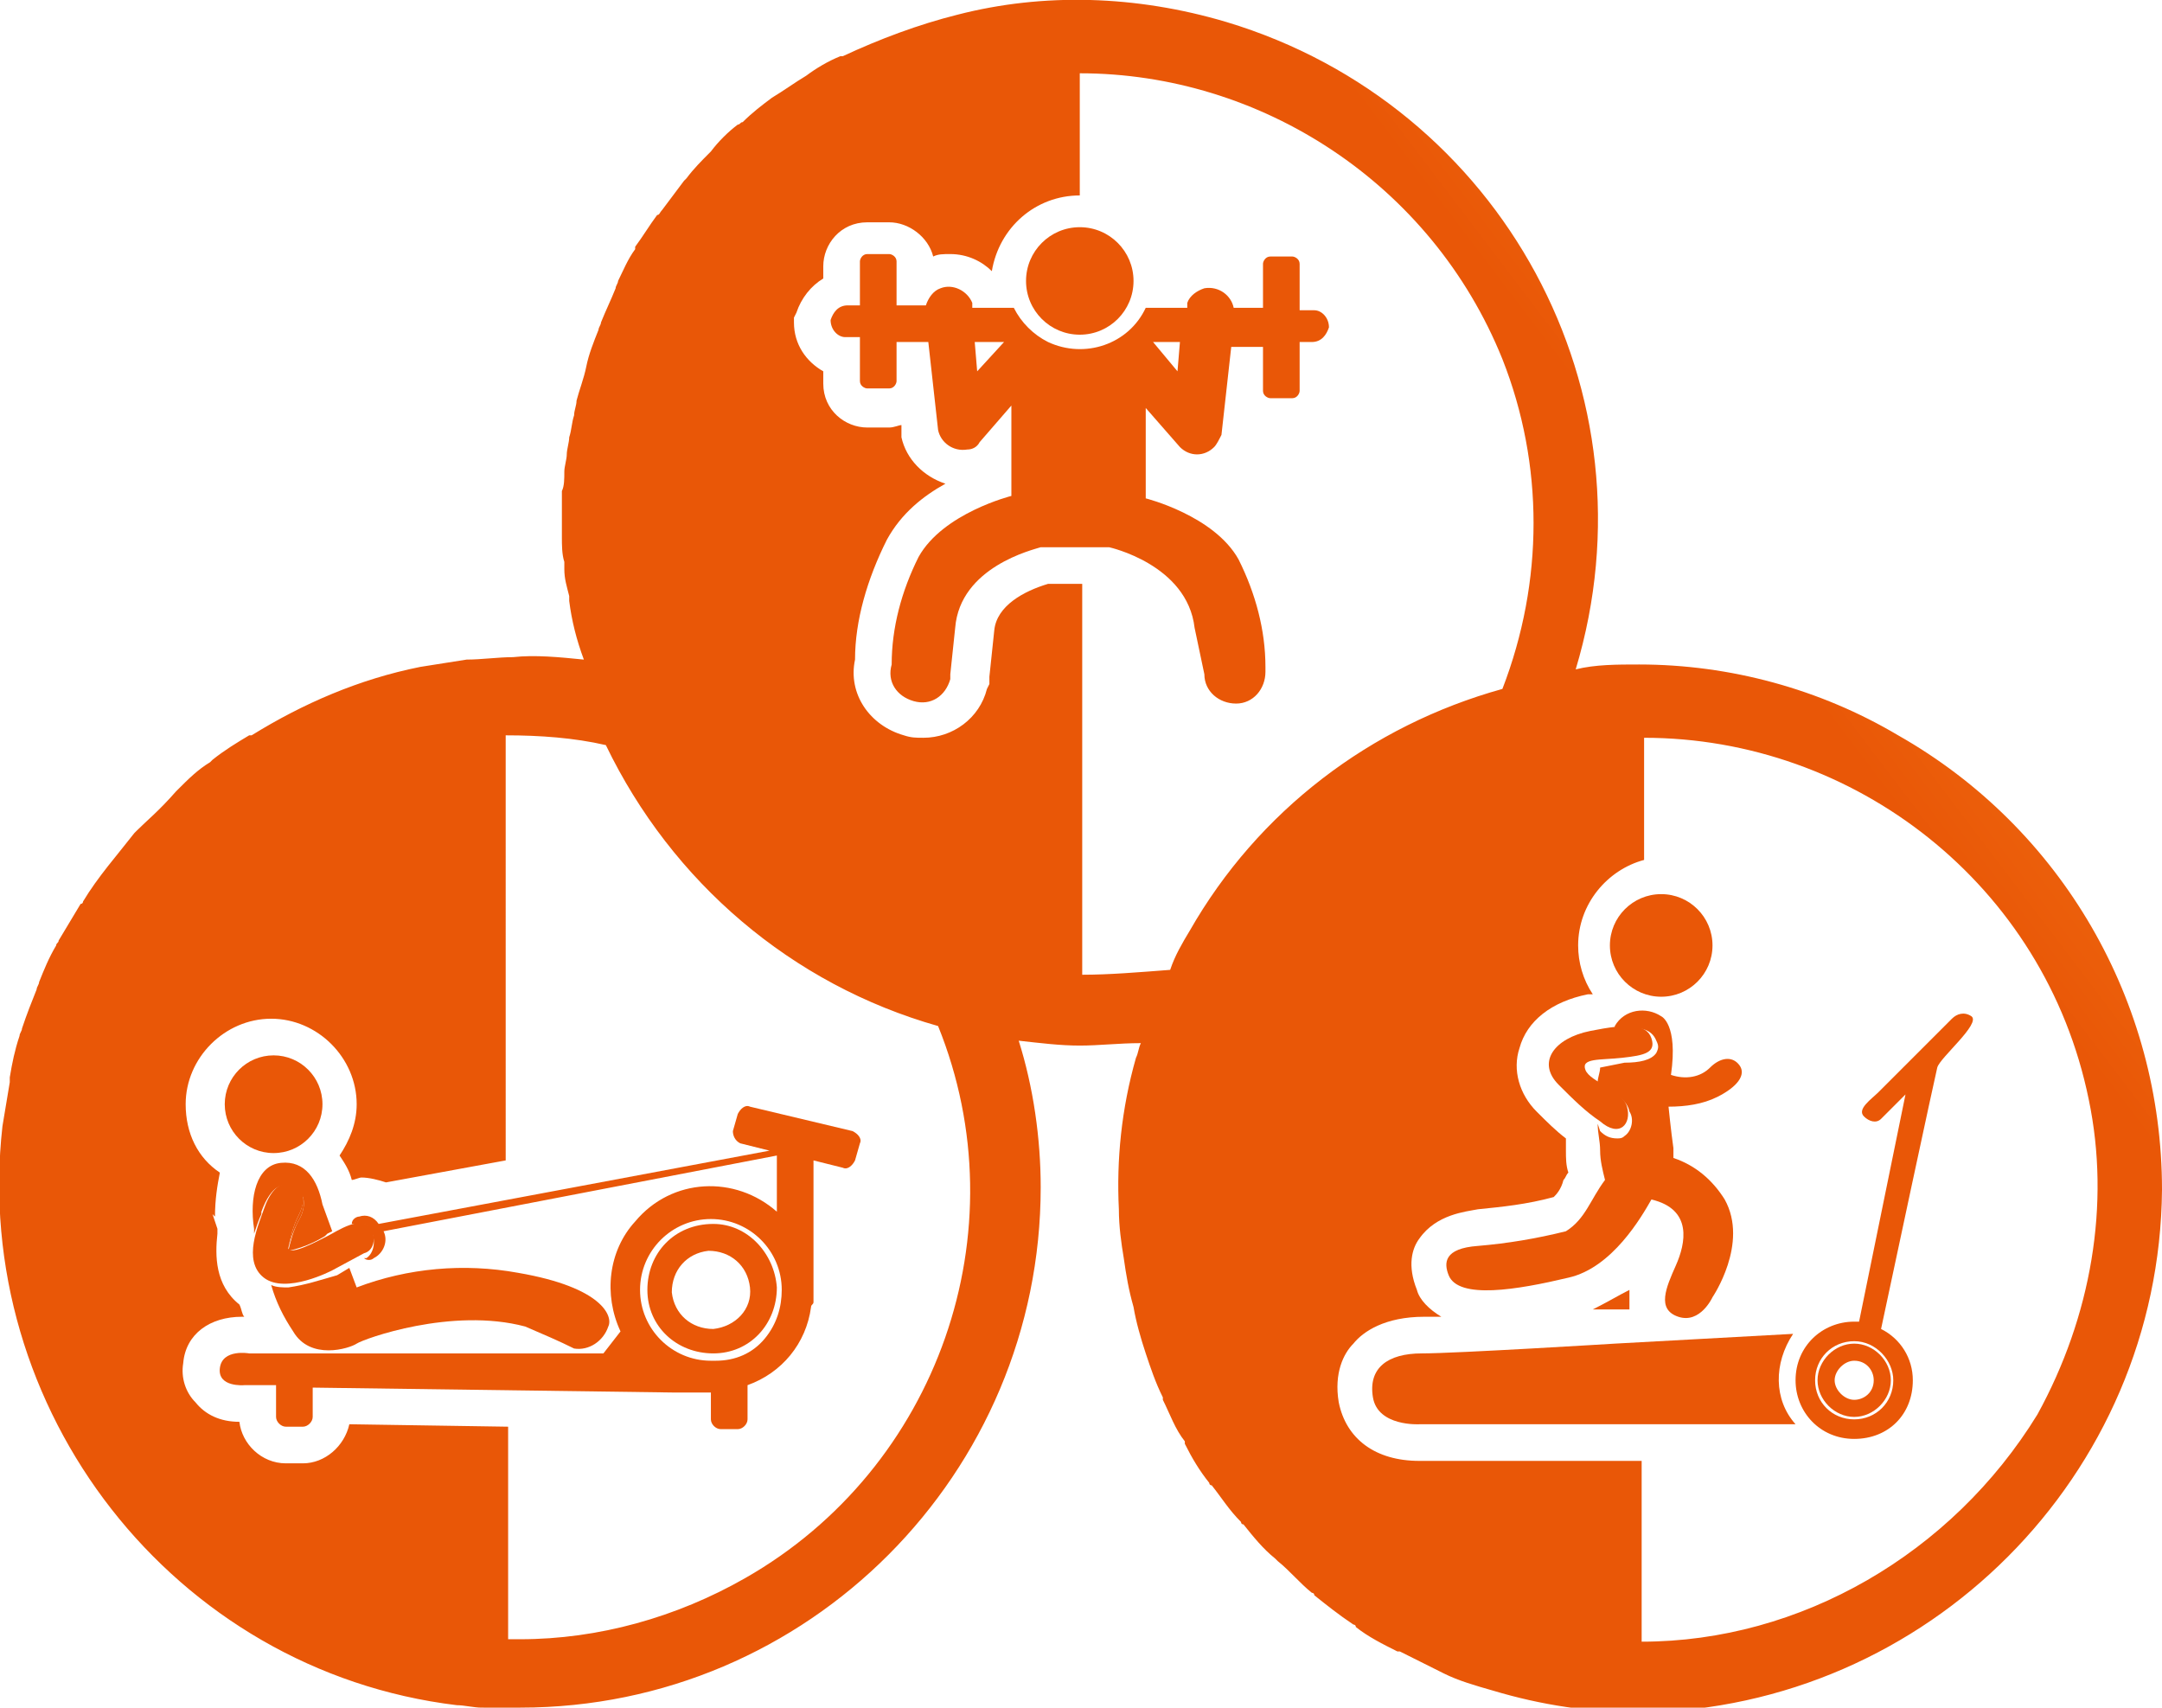 <?xml version="1.0" encoding="utf-8"?>
<!-- Generator: Adobe Illustrator 21.1.0, SVG Export Plug-In . SVG Version: 6.00 Build 0)  -->
<svg version="1.1" id="Layer_1" xmlns="http://www.w3.org/2000/svg" xmlns:xlink="http://www.w3.org/1999/xlink" x="0px" y="0px"
	 viewBox="0 0 88.5 69.9" style="enable-background:new 0 0 88.5 69.9;" xml:space="preserve">
<style type="text/css">
	.st0{fill:url(#SVGID_1_);}
	.st1{fill:url(#SVGID_2_);}
	.st2{fill:url(#SVGID_3_);}
	.st3{fill:url(#SVGID_4_);}
	.st4{fill:url(#SVGID_5_);}
	.st5{fill:url(#SVGID_6_);}
	.st6{fill:url(#SVGID_7_);}
	.st7{fill:url(#SVGID_8_);}
	.st8{fill:url(#SVGID_9_);}
	.st9{fill:url(#SVGID_10_);}
	.st10{fill:url(#SVGID_11_);}
	.st11{fill:url(#SVGID_12_);}
	.st12{fill:url(#SVGID_13_);}
	.st13{fill:url(#SVGID_14_);}
	.st14{fill:url(#SVGID_15_);}
	.st15{fill:url(#SVGID_16_);}
	.st16{fill:url(#SVGID_17_);}
</style>
<title>DriTri-Selected_1</title>
<linearGradient id="SVGID_1_" gradientUnits="userSpaceOnUse" x1="554.502" y1="597.063" x2="523.668" y2="620.48" gradientTransform="matrix(1 0 0 1 0 -965.76)">
	<stop  offset="0" style="stop-color:#F58220"/>
	<stop  offset="0.3" style="stop-color:#F47E1E"/>
	<stop  offset="0.61" style="stop-color:#F07116"/>
	<stop  offset="0.93" style="stop-color:#EB5D0A"/>
	<stop  offset="1" style="stop-color:#E95707"/>
</linearGradient>
<path class="st0" d="M49.3,27.6c0,0.7,0.6,1.2,1.3,1.2s1.2-0.6,1.2-1.3c0-0.1,0-0.2,0-0.2c0-1.5-0.4-3-1.1-4.4
	c-1-1.8-3.8-2.5-3.8-2.5v-3.7l1.4,1.6c0.4,0.4,1,0.4,1.4,0c0.1-0.1,0.2-0.3,0.3-0.5l0.4-3.6h1.3V16c0,0.2,0.2,0.3,0.3,0.3h0.9
	c0.2,0,0.3-0.2,0.3-0.3v-2h0.5c0.4,0,0.6-0.3,0.7-0.6c0-0.4-0.3-0.7-0.6-0.7l0,0h-0.6v-1.9c0-0.2-0.2-0.3-0.3-0.3H52
	c-0.2,0-0.3,0.2-0.3,0.3v1.8h-1.2c-0.1-0.5-0.6-0.9-1.2-0.8c-0.3,0.1-0.6,0.3-0.7,0.6v0.2h-1.7c-0.7,1.5-2.5,2.1-4,1.4
	c-0.6-0.3-1.1-0.8-1.4-1.4h-1.7v-0.2c-0.2-0.5-0.8-0.8-1.3-0.6c-0.3,0.1-0.5,0.4-0.6,0.7h-1.2v-1.8c0-0.2-0.2-0.3-0.3-0.3h-0.9
	c-0.2,0-0.3,0.2-0.3,0.3v1.8h-0.5c-0.4,0-0.6,0.3-0.7,0.6c0,0.4,0.3,0.7,0.6,0.7l0,0h0.6v1.8c0,0.2,0.2,0.3,0.3,0.3h0.9
	c0.2,0,0.3-0.2,0.3-0.3V14H38l0.4,3.6c0.1,0.5,0.6,0.9,1.2,0.8c0.2,0,0.4-0.1,0.5-0.3l1.3-1.5v3.7c0,0-2.8,0.7-3.8,2.5
	c-0.7,1.4-1.1,2.9-1.1,4.4c-0.2,0.7,0.2,1.3,0.9,1.5s1.3-0.2,1.5-0.9c0-0.1,0-0.2,0-0.2l0.2-1.9c0.2-2.5,3.2-3.2,3.5-3.3h2.8
	c0,0,3.2,0.7,3.5,3.3L49.3,27.6z M48.3,14l-0.1,1.2l-1-1.2H48.3z M40,15.2L39.9,14h1.2L40,15.2z"/>
<linearGradient id="SVGID_2_" gradientUnits="userSpaceOnUse" x1="550.967" y1="592.409" x2="520.134" y2="615.825" gradientTransform="matrix(1 0 0 1 0 -965.76)">
	<stop  offset="0" style="stop-color:#F58220"/>
	<stop  offset="0.3" style="stop-color:#F47E1E"/>
	<stop  offset="0.61" style="stop-color:#F07116"/>
	<stop  offset="0.93" style="stop-color:#EB5D0A"/>
	<stop  offset="1" style="stop-color:#E95707"/>
</linearGradient>
<circle class="st1" cx="44.2" cy="11.5" r="2.2"/>
<g>
	
		<linearGradient id="SVGID_3_" gradientUnits="userSpaceOnUse" x1="563.559" y1="608.988" x2="532.725" y2="632.405" gradientTransform="matrix(1 0 0 1 0 -965.76)">
		<stop  offset="0" style="stop-color:#F58220"/>
		<stop  offset="0.3" style="stop-color:#F47E1E"/>
		<stop  offset="0.61" style="stop-color:#F07116"/>
		<stop  offset="0.93" style="stop-color:#EB5D0A"/>
		<stop  offset="1" style="stop-color:#E95707"/>
	</linearGradient>
	<path class="st2" d="M30.3,46.8l1.2,0.3l-16,3c-0.2-0.3-0.5-0.4-0.8-0.3c-0.1,0-0.3,0.1-0.3,0.3c0.1,0,0.3,0,0.4,0
		c0.2,0,0.3,0.1,0.4,0.3c0.2,0.4,0.1,0.9-0.2,1.1l0,0l0,0h-0.1c0.1,0.1,0.3,0.1,0.4,0c0.4-0.2,0.6-0.7,0.4-1.1l16.1-3.1v2.3
		c-1.7-1.5-4.3-1.4-5.8,0.4c-1.1,1.2-1.3,3-0.6,4.5l-0.7,0.9H10.2c0,0-1.1-0.2-1.2,0.6s1,0.7,1,0.7h1.3V58c0,0.2,0.2,0.4,0.4,0.4
		l0,0h0.7c0.2,0,0.4-0.2,0.4-0.4l0,0v-1.2L27.5,57c0,0,0.8,0,1.5,0h0.1v1.1c0,0.2,0.2,0.4,0.4,0.4l0,0h0.7c0.2,0,0.4-0.2,0.4-0.4
		l0,0v-1.3v-0.1c1.4-0.5,2.4-1.7,2.6-3.2c0-0.1,0.1-0.1,0.1-0.2V53c0-0.1,0-0.2,0-0.2v-0.2v-5.1l1.2,0.3c0.2,0.1,0.4-0.1,0.5-0.3
		l0.2-0.7c0.1-0.2-0.1-0.4-0.3-0.5l-4.2-1c-0.2-0.1-0.4,0.1-0.5,0.3L30,46.3C30,46.5,30.1,46.7,30.3,46.8z M31.3,54.8
		c-0.5,0.6-1.2,0.9-2,0.9h-0.2c-1.6,0-2.9-1.3-2.9-2.9c0-1.6,1.3-2.9,2.9-2.9s2.9,1.3,2.9,2.9C32,53.5,31.8,54.2,31.3,54.8
		L31.3,54.8z"/>
	
		<linearGradient id="SVGID_4_" gradientUnits="userSpaceOnUse" x1="557.404" y1="600.884" x2="526.57" y2="624.301" gradientTransform="matrix(1 0 0 1 0 -965.76)">
		<stop  offset="0" style="stop-color:#F58220"/>
		<stop  offset="0.3" style="stop-color:#F47E1E"/>
		<stop  offset="0.61" style="stop-color:#F07116"/>
		<stop  offset="0.93" style="stop-color:#EB5D0A"/>
		<stop  offset="1" style="stop-color:#E95707"/>
	</linearGradient>
	<path class="st3" d="M11.5,47.6c-1,0.1-1.3,1.4-1.1,2.7v0.2c0.1-0.3,0.2-0.6,0.3-0.8v-0.1c0.4-1.1,0.9-1.2,1.2-1
		c0.2,0,0.4,0.2,0.5,0.4c0.1,0.3,0,0.7-0.2,1c-0.2,0.4-0.3,0.8-0.4,1.2c0.5-0.1,1-0.3,1.5-0.6l0.1-0.1l0.2-0.1l-0.4-1.1
		C13,48.3,12.5,47.5,11.5,47.6z"/>
	
		<linearGradient id="SVGID_5_" gradientUnits="userSpaceOnUse" x1="561.66" y1="606.489" x2="530.827" y2="629.906" gradientTransform="matrix(1 0 0 1 0 -965.76)">
		<stop  offset="0" style="stop-color:#F58220"/>
		<stop  offset="0.3" style="stop-color:#F47E1E"/>
		<stop  offset="0.61" style="stop-color:#F07116"/>
		<stop  offset="0.93" style="stop-color:#EB5D0A"/>
		<stop  offset="1" style="stop-color:#E95707"/>
	</linearGradient>
	<path class="st4" d="M11.8,52.7c-0.2,0-0.5,0-0.7-0.1c0.2,0.7,0.5,1.3,0.9,1.9c0.7,1.2,2.3,0.7,2.6,0.5s3.9-1.5,6.9-0.7
		c0.7,0.3,1.4,0.6,2,0.9c0.6,0.1,1.2-0.3,1.4-0.9c0.2-0.4-0.2-1.6-3.7-2.2c-2.2-0.4-4.5-0.2-6.6,0.6l-0.3-0.8l-0.5,0.3
		C13.1,52.4,12.5,52.6,11.8,52.7z"/>
	
		<linearGradient id="SVGID_6_" gradientUnits="userSpaceOnUse" x1="555.127" y1="597.887" x2="524.294" y2="621.303" gradientTransform="matrix(1 0 0 1 -3.128489e-03 -965.758)">
		<stop  offset="0" style="stop-color:#F58220"/>
		<stop  offset="0.3" style="stop-color:#F47E1E"/>
		<stop  offset="0.61" style="stop-color:#F07116"/>
		<stop  offset="0.93" style="stop-color:#EB5D0A"/>
		<stop  offset="1" style="stop-color:#E95707"/>
	</linearGradient>
	<circle class="st5" cx="11.2" cy="45.2" r="2"/>
	
		<linearGradient id="SVGID_7_" gradientUnits="userSpaceOnUse" x1="565.334" y1="611.326" x2="534.5" y2="634.742" gradientTransform="matrix(1 0 0 1 0 -965.76)">
		<stop  offset="0" style="stop-color:#F58220"/>
		<stop  offset="0.3" style="stop-color:#F47E1E"/>
		<stop  offset="0.61" style="stop-color:#F07116"/>
		<stop  offset="0.93" style="stop-color:#EB5D0A"/>
		<stop  offset="1" style="stop-color:#E95707"/>
	</linearGradient>
	<path class="st6" d="M29.2,50.1L29.2,50.1c-1.6,0-2.7,1.2-2.7,2.7s1.2,2.6,2.7,2.6s2.6-1.2,2.6-2.7C31.7,51.3,30.6,50.1,29.2,50.1z
		 M29.2,54.4c-0.9,0-1.6-0.6-1.7-1.5c0-0.9,0.6-1.6,1.5-1.7c0.9,0,1.6,0.6,1.7,1.5l0,0C30.8,53.6,30.1,54.3,29.2,54.4L29.2,54.4
		L29.2,54.4z"/>
	
		<linearGradient id="SVGID_8_" gradientUnits="userSpaceOnUse" x1="558.131" y1="601.842" x2="527.298" y2="625.258" gradientTransform="matrix(1 0 0 1 0 -965.76)">
		<stop  offset="0" style="stop-color:#F58220"/>
		<stop  offset="0.3" style="stop-color:#F47E1E"/>
		<stop  offset="0.61" style="stop-color:#F07116"/>
		<stop  offset="0.93" style="stop-color:#EB5D0A"/>
		<stop  offset="1" style="stop-color:#E95707"/>
	</linearGradient>
	<path class="st7" d="M15.2,50.3c-0.4-0.6-1.4,0.1-1.8,0.3s-1.5,0.8-1.6,0.5c0.1-0.5,0.2-0.9,0.4-1.3c0.4-0.8,0.2-1.1-0.3-1.3
		s-0.9,0.4-1.1,1s-0.9,2.1,0,2.8s2.8-0.3,2.8-0.3l1.3-0.7C15.3,51.2,15.4,50.7,15.2,50.3L15.2,50.3z"/>
</g>
<linearGradient id="SVGID_9_" gradientUnits="userSpaceOnUse" x1="92.634" y1="-11.091" x2="61.8" y2="12.326">
	<stop  offset="0" style="stop-color:#F58220"/>
	<stop  offset="0.3" style="stop-color:#F47E1E"/>
	<stop  offset="0.61" style="stop-color:#F07116"/>
	<stop  offset="0.93" style="stop-color:#EB5D0A"/>
	<stop  offset="1" style="stop-color:#E95707"/>
</linearGradient>
<path class="st8" d="M12.2,49.8c-0.2,0.4-0.3,0.8-0.4,1.3c0,0,0,0,0,0c0.1-0.4,0.2-0.7,0.4-1.1c0.2-0.3,0.3-0.7,0.2-1c0,0,0,0,0,0
	C12.4,49.2,12.4,49.4,12.2,49.8z"/>
<g>
	
		<linearGradient id="SVGID_10_" gradientUnits="userSpaceOnUse" x1="580.544" y1="631.354" x2="549.711" y2="654.771" gradientTransform="matrix(1 0 0 1 0 -965.76)">
		<stop  offset="0" style="stop-color:#F58220"/>
		<stop  offset="0.3" style="stop-color:#F47E1E"/>
		<stop  offset="0.61" style="stop-color:#F07116"/>
		<stop  offset="0.93" style="stop-color:#EB5D0A"/>
		<stop  offset="1" style="stop-color:#E95707"/>
	</linearGradient>
	<path class="st9" d="M73.4,54.6L66.1,55c0,0-6.5,0.4-7.9,0.4s-2.2,0.6-2,1.8s1.9,1.1,1.9,1.1s14.9,0,15.4,0
		C72.6,57.3,72.6,55.8,73.4,54.6z"/>
	
		<linearGradient id="SVGID_11_" gradientUnits="userSpaceOnUse" x1="582.139" y1="633.454" x2="551.306" y2="656.87" gradientTransform="matrix(1 0 0 1 0 -965.76)">
		<stop  offset="0" style="stop-color:#F58220"/>
		<stop  offset="0.3" style="stop-color:#F47E1E"/>
		<stop  offset="0.61" style="stop-color:#F07116"/>
		<stop  offset="0.93" style="stop-color:#EB5D0A"/>
		<stop  offset="1" style="stop-color:#E95707"/>
	</linearGradient>
	<path class="st10" d="M79.9,41.7l-3,3c-0.3,0.3-0.9,0.7-0.6,1c0.2,0.2,0.5,0.3,0.7,0.1l1-1l-1.9,9.3h-0.2c-1.3,0-2.4,1-2.4,2.4
		c0,1.3,1,2.4,2.4,2.4s2.4-1,2.4-2.4c0-0.9-0.5-1.7-1.3-2.1c0.4-1.9,2.2-10.3,2.3-10.7s1.8-1.8,1.4-2.1
		C80.4,41.4,80.1,41.5,79.9,41.7z M77.5,56.5c0,0.9-0.7,1.6-1.6,1.6s-1.6-0.7-1.6-1.6c0-0.9,0.7-1.6,1.6-1.6S77.5,55.7,77.5,56.5
		L77.5,56.5z"/>
	
		<linearGradient id="SVGID_12_" gradientUnits="userSpaceOnUse" x1="584.237" y1="636.216" x2="553.404" y2="659.633" gradientTransform="matrix(1 0 0 1 0 -965.76)">
		<stop  offset="0" style="stop-color:#F58220"/>
		<stop  offset="0.3" style="stop-color:#F47E1E"/>
		<stop  offset="0.61" style="stop-color:#F07116"/>
		<stop  offset="0.93" style="stop-color:#EB5D0A"/>
		<stop  offset="1" style="stop-color:#E95707"/>
	</linearGradient>
	<path class="st11" d="M74.4,56.5c0,0.8,0.7,1.5,1.5,1.5s1.5-0.7,1.5-1.5S76.7,55,75.9,55l0,0C75.1,55,74.4,55.7,74.4,56.5z
		 M76.7,56.5c0,0.5-0.4,0.8-0.8,0.8s-0.8-0.4-0.8-0.8s0.4-0.8,0.8-0.8l0,0C76.4,55.7,76.7,56.1,76.7,56.5z"/>
	
		<linearGradient id="SVGID_13_" gradientUnits="userSpaceOnUse" x1="572.776" y1="621.125" x2="541.942" y2="644.542" gradientTransform="matrix(1 0 0 1 8.408215e-04 -965.765)">
		<stop  offset="0" style="stop-color:#F58220"/>
		<stop  offset="0.3" style="stop-color:#F47E1E"/>
		<stop  offset="0.61" style="stop-color:#F07116"/>
		<stop  offset="0.93" style="stop-color:#EB5D0A"/>
		<stop  offset="1" style="stop-color:#E95707"/>
	</linearGradient>
	<circle class="st12" cx="68" cy="38.7" r="2.1"/>
	
		<linearGradient id="SVGID_14_" gradientUnits="userSpaceOnUse" x1="577.104" y1="626.824" x2="546.27" y2="650.24" gradientTransform="matrix(1 0 0 1 0 -965.76)">
		<stop  offset="0" style="stop-color:#F58220"/>
		<stop  offset="0.3" style="stop-color:#F47E1E"/>
		<stop  offset="0.61" style="stop-color:#F07116"/>
		<stop  offset="0.93" style="stop-color:#EB5D0A"/>
		<stop  offset="1" style="stop-color:#E95707"/>
	</linearGradient>
	<path class="st13" d="M64.2,52.3c1.8-0.4,3-2.5,3.4-3.2c1.7,0.4,1.4,1.8,1,2.7s-0.8,1.8,0.1,2.1s1.4-0.8,1.4-0.8s1.5-2.2,0.5-4
		c-0.5-0.8-1.2-1.4-2.1-1.7c0-0.1,0-0.3,0-0.4c-0.1-0.7-0.2-1.7-0.2-1.7c0.7,0,1.4-0.1,2-0.4c0.8-0.4,1.2-0.9,0.9-1.3
		s-0.8-0.3-1.2,0.1c-0.4,0.4-1,0.5-1.6,0.3c0.3-2.1-0.4-2.4-0.4-2.4c-0.6-0.4-1.5-0.3-1.9,0.4c0,0,0,0,0,0.1c1-0.1,1.5,0,1.7,0.5
		c0.1,0.2,0.1,0.3,0,0.5c-0.2,0.3-0.7,0.4-1.3,0.4L66,43.6l-0.5,0.1c0,0.2-0.1,0.4-0.1,0.6l0.3,0.2c0.4,0.3,0.9,0.5,1,1
		c0.2,0.3,0.1,0.8-0.2,1c-0.1,0.1-0.2,0.1-0.3,0.1c-0.3,0-0.5-0.1-0.7-0.3L65.4,46c0,0.4,0.1,0.7,0.1,1.1c0,0.4,0.1,0.8,0.2,1.2
		c-0.6,0.8-0.8,1.6-1.6,2.1c-1.2,0.3-2.4,0.5-3.6,0.6c-1.4,0.1-1.4,0.7-1.2,1.2C59.7,53.2,62.1,52.8,64.2,52.3z"/>
	
		<linearGradient id="SVGID_15_" gradientUnits="userSpaceOnUse" x1="574.487" y1="623.379" x2="543.654" y2="646.795" gradientTransform="matrix(1 0 0 1 0 -965.76)">
		<stop  offset="0" style="stop-color:#F58220"/>
		<stop  offset="0.3" style="stop-color:#F47E1E"/>
		<stop  offset="0.61" style="stop-color:#F07116"/>
		<stop  offset="0.93" style="stop-color:#EB5D0A"/>
		<stop  offset="1" style="stop-color:#E95707"/>
	</linearGradient>
	<path class="st14" d="M65.5,45.9c0.8,0.7,1.3,0.1,1.1-0.6s-1.5-1-1.7-1.5s0.6-0.4,1.5-0.5s1.4-0.2,1.2-0.8s-1-0.6-2.5-0.3
		c-1.5,0.3-2.2,1.3-1.3,2.2C64.4,45,64.9,45.5,65.5,45.9z"/>
</g>
<g>
	<linearGradient id="SVGID_16_" gradientUnits="userSpaceOnUse" x1="113.992" y1="17.032" x2="83.158" y2="40.449">
		<stop  offset="0" style="stop-color:#F58220"/>
		<stop  offset="0.3" style="stop-color:#F47E1E"/>
		<stop  offset="0.61" style="stop-color:#F07116"/>
		<stop  offset="0.93" style="stop-color:#EB5D0A"/>
		<stop  offset="1" style="stop-color:#E95707"/>
	</linearGradient>
	<path class="st15" d="M65.2,53.6c0.3,0,0.6,0,0.8,0l0.7,0c0-0.3,0-0.6,0-0.8C66.3,53,65.8,53.3,65.2,53.6z"/>
	<linearGradient id="SVGID_17_" gradientUnits="userSpaceOnUse" x1="101.277" y1="0.29" x2="70.444" y2="23.707">
		<stop  offset="0" style="stop-color:#F58220"/>
		<stop  offset="0.3" style="stop-color:#F47E1E"/>
		<stop  offset="0.61" style="stop-color:#F07116"/>
		<stop  offset="0.93" style="stop-color:#EB5D0A"/>
		<stop  offset="1" style="stop-color:#E95707"/>
	</linearGradient>
	<path class="st16" d="M88.5,48.7c0-7.7-4.1-14.8-10.8-18.6c-3.2-1.9-6.9-2.9-10.6-2.9l0,0c0,0,0,0,0,0c-0.9,0-1.8,0-2.6,0.2
		c3.4-11.3-3-23.1-14.3-26.5c-3.7-1.1-7.5-1.2-11-0.3c0,0,0,0,0,0c-1.6,0.4-3.2,1-4.7,1.7c0,0-0.1,0-0.1,0c-0.5,0.2-1,0.5-1.4,0.8
		c0,0,0,0,0,0c-0.5,0.3-0.9,0.6-1.4,0.9c0,0,0,0,0,0c-0.4,0.3-0.8,0.6-1.2,1c-0.1,0-0.1,0.1-0.2,0.1c-0.4,0.3-0.8,0.7-1.1,1.1
		c0,0,0,0,0,0c-0.4,0.4-0.7,0.7-1,1.1c0,0-0.1,0.1-0.1,0.1c-0.3,0.4-0.6,0.8-0.9,1.2c-0.1,0.1-0.1,0.2-0.2,0.2
		c-0.3,0.4-0.6,0.9-0.9,1.3c0,0,0,0,0,0.1c-0.3,0.4-0.5,0.9-0.7,1.3c0,0.1-0.1,0.2-0.1,0.3c-0.2,0.5-0.4,0.9-0.6,1.4
		c0,0.1-0.1,0.2-0.1,0.3c-0.2,0.5-0.4,1-0.5,1.5c-0.1,0.5-0.3,1-0.4,1.4c0,0.2-0.1,0.4-0.1,0.6c-0.1,0.3-0.1,0.6-0.2,0.9
		c0,0.2-0.1,0.5-0.1,0.7c0,0.2-0.1,0.5-0.1,0.7c0,0.3,0,0.6-0.1,0.8c0,0.2,0,0.4,0,0.6c0,0.3,0,0.6,0,0.9c0,0.1,0,0.3,0,0.4
		c0,0.3,0,0.7,0.1,1c0,0.1,0,0.2,0,0.3c0,0.4,0.1,0.7,0.2,1.1c0,0.1,0,0.1,0,0.2c0.1,0.8,0.3,1.6,0.6,2.4c-1-0.1-2-0.2-2.9-0.1l0,0
		h0c-0.6,0-1.3,0.1-1.9,0.1c0,0,0,0,0,0c-0.6,0.1-1.3,0.2-1.9,0.3c0,0,0,0,0,0c-2.5,0.5-4.8,1.5-6.9,2.8c0,0,0,0-0.1,0
		c-0.5,0.3-1,0.6-1.5,1c0,0-0.1,0.1-0.1,0.1c-0.5,0.3-0.9,0.7-1.3,1.1c0,0-0.1,0.1-0.1,0.1C6.5,33.2,6,33.6,5.6,34c0,0,0,0-0.1,0.1
		C4.8,35,4,35.9,3.4,36.9c0,0,0,0.1-0.1,0.1c-0.3,0.5-0.6,1-0.9,1.5c0,0.1-0.1,0.1-0.1,0.2c-0.3,0.5-0.5,1-0.7,1.5
		c0,0.1-0.1,0.2-0.1,0.3c-0.2,0.5-0.4,1-0.6,1.6c0,0.1-0.1,0.2-0.1,0.3c-0.2,0.6-0.3,1.1-0.4,1.7c0,0.1,0,0.1,0,0.2
		c-0.1,0.6-0.2,1.2-0.3,1.8c0,0,0,0,0,0c-1.3,11.6,7,22.3,18.6,23.7c0.3,0,0.7,0.1,1,0.1c0,0,0.1,0,0.1,0c0.5,0,1,0.1,1.5,0
		c11.8,0,21.3-9.6,21.3-21.3c0-2-0.3-4.1-0.9-6c0.9,0.1,1.7,0.2,2.5,0.2c0,0,0,0,0,0l0,0c0.8,0,1.6-0.1,2.5-0.1
		c-0.1,0.2-0.1,0.4-0.2,0.6l0,0c0,0,0,0,0,0c-0.6,2.1-0.8,4.2-0.7,6.2c0,0,0,0,0,0c0,0.7,0.1,1.4,0.2,2c0,0,0,0,0,0
		c0.1,0.7,0.2,1.3,0.4,2c0,0,0,0,0,0c0.1,0.6,0.3,1.3,0.5,1.9c0,0,0,0,0,0c0.2,0.6,0.4,1.2,0.7,1.8c0,0,0,0,0,0.1
		c0.3,0.6,0.5,1.2,0.9,1.7c0,0,0,0,0,0.1c0.3,0.6,0.6,1.1,1,1.6c0,0,0,0.1,0.1,0.1c0.4,0.5,0.7,1,1.2,1.5c0,0,0,0.1,0.1,0.1
		c0.4,0.5,0.8,1,1.3,1.4c0,0,0.1,0.1,0.1,0.1c0.5,0.4,0.9,0.9,1.4,1.3c0,0,0.1,0,0.1,0.1c0.5,0.4,1,0.8,1.6,1.2c0,0,0.1,0,0.1,0.1
		c0.5,0.4,1.1,0.7,1.7,1c0,0,0,0,0.1,0c0.6,0.3,1.2,0.6,1.8,0.9c0,0,0,0,0,0c0.6,0.3,1.3,0.5,2,0.7c2,0.6,4,0.9,6.1,0.9c0,0,0,0,0,0
		l0,0C78.9,69.9,88.4,60.4,88.5,48.7z M30.5,64.6c-2.8,1.6-6,2.5-9.2,2.5c-0.2,0-0.4,0-0.5,0v-8.7l-6.5-0.1c-0.2,0.9-1,1.6-1.9,1.6
		h-0.7c-1,0-1.8-0.8-1.9-1.7c-0.8,0-1.4-0.3-1.8-0.8c-0.4-0.4-0.6-1-0.5-1.6c0.1-1.2,1.1-1.9,2.4-1.9c0,0,0,0,0.1,0
		c-0.1-0.1-0.1-0.3-0.2-0.5c-1-0.8-1-2-0.9-2.9l0,0c0,0,0,0,0,0l0,0v-0.1c0,0,0,0,0-0.1l-0.2-0.6l0.1,0.1c0-0.7,0.1-1.3,0.2-1.8
		c-0.9-0.6-1.4-1.6-1.4-2.8c0-1.9,1.6-3.5,3.5-3.5s3.5,1.6,3.5,3.5c0,0.8-0.3,1.5-0.7,2.1c0.2,0.3,0.4,0.6,0.5,1
		c0.1,0,0.3-0.1,0.4-0.1c0.3,0,0.7,0.1,1,0.2l4.9-0.9V30.1c1.4,0,2.8,0.1,4.1,0.4c2.7,5.6,7.6,9.8,13.6,11.5
		C41.8,50.4,38.4,60.1,30.5,64.6z M44.3,39.9v-16h-1.4c-1,0.3-2.1,0.9-2.2,1.9l-0.2,1.9V28l-0.1,0.2c-0.3,1.2-1.4,2-2.6,2
		c-0.3,0-0.5,0-0.8-0.1c-1.4-0.4-2.3-1.7-2-3.1c0-1.6,0.5-3.3,1.3-4.9c0.6-1.1,1.5-1.8,2.4-2.3c-0.9-0.3-1.6-1-1.8-1.9l0-0.1l0-0.4
		c-0.1,0-0.3,0.1-0.5,0.1h-0.9c-0.9,0-1.8-0.7-1.8-1.8v-0.5c-0.7-0.4-1.2-1.1-1.2-2v-0.2l0.1-0.2c0.2-0.6,0.6-1.1,1.1-1.4v-0.5
		c0-0.9,0.7-1.8,1.8-1.8h0.9c0.8,0,1.6,0.6,1.8,1.4c0.2-0.1,0.4-0.1,0.7-0.1c0.7,0,1.3,0.3,1.7,0.7c0.3-1.8,1.8-3.1,3.6-3.1
		c0,0,0,0,0,0v-5c7.4,0,14.4,4.5,17.3,11.7c1.7,4.3,1.7,9.1,0,13.5c-5.4,1.5-10,5-12.8,9.9c-0.3,0.5-0.6,1-0.8,1.6
		C46.6,39.8,45.4,39.9,44.3,39.9z M67.2,67.2v-7.4l-9.1,0c-1.8,0-3-0.9-3.3-2.4c-0.2-1.2,0.2-2,0.6-2.4c0.4-0.5,1.3-1.1,2.9-1.1
		c0.2,0,0.4,0,0.7,0c-0.5-0.3-0.9-0.7-1-1.1c-0.4-1-0.2-1.7,0.1-2.1c0.7-1,1.9-1.1,2.4-1.2c1-0.1,2-0.2,3.1-0.5
		c0.1-0.1,0.3-0.3,0.4-0.7c0.1-0.1,0.1-0.2,0.2-0.3c-0.1-0.3-0.1-0.6-0.1-0.9c0-0.1,0-0.2,0-0.3c0-0.1,0-0.1,0-0.2
		c-0.4-0.3-0.8-0.7-1.2-1.1c-0.7-0.7-1-1.7-0.7-2.6c0.3-1.1,1.3-1.9,2.8-2.2c0.1,0,0.1,0,0.2,0c-0.4-0.6-0.6-1.3-0.6-2
		c0-1.7,1.2-3.1,2.7-3.5v-5c8.6,0,16.4,6,18.2,14.8c0.9,4.3,0.1,8.9-2.1,12.9C79.9,63.6,73.7,67.2,67.2,67.2z"/>
</g>
</svg>
